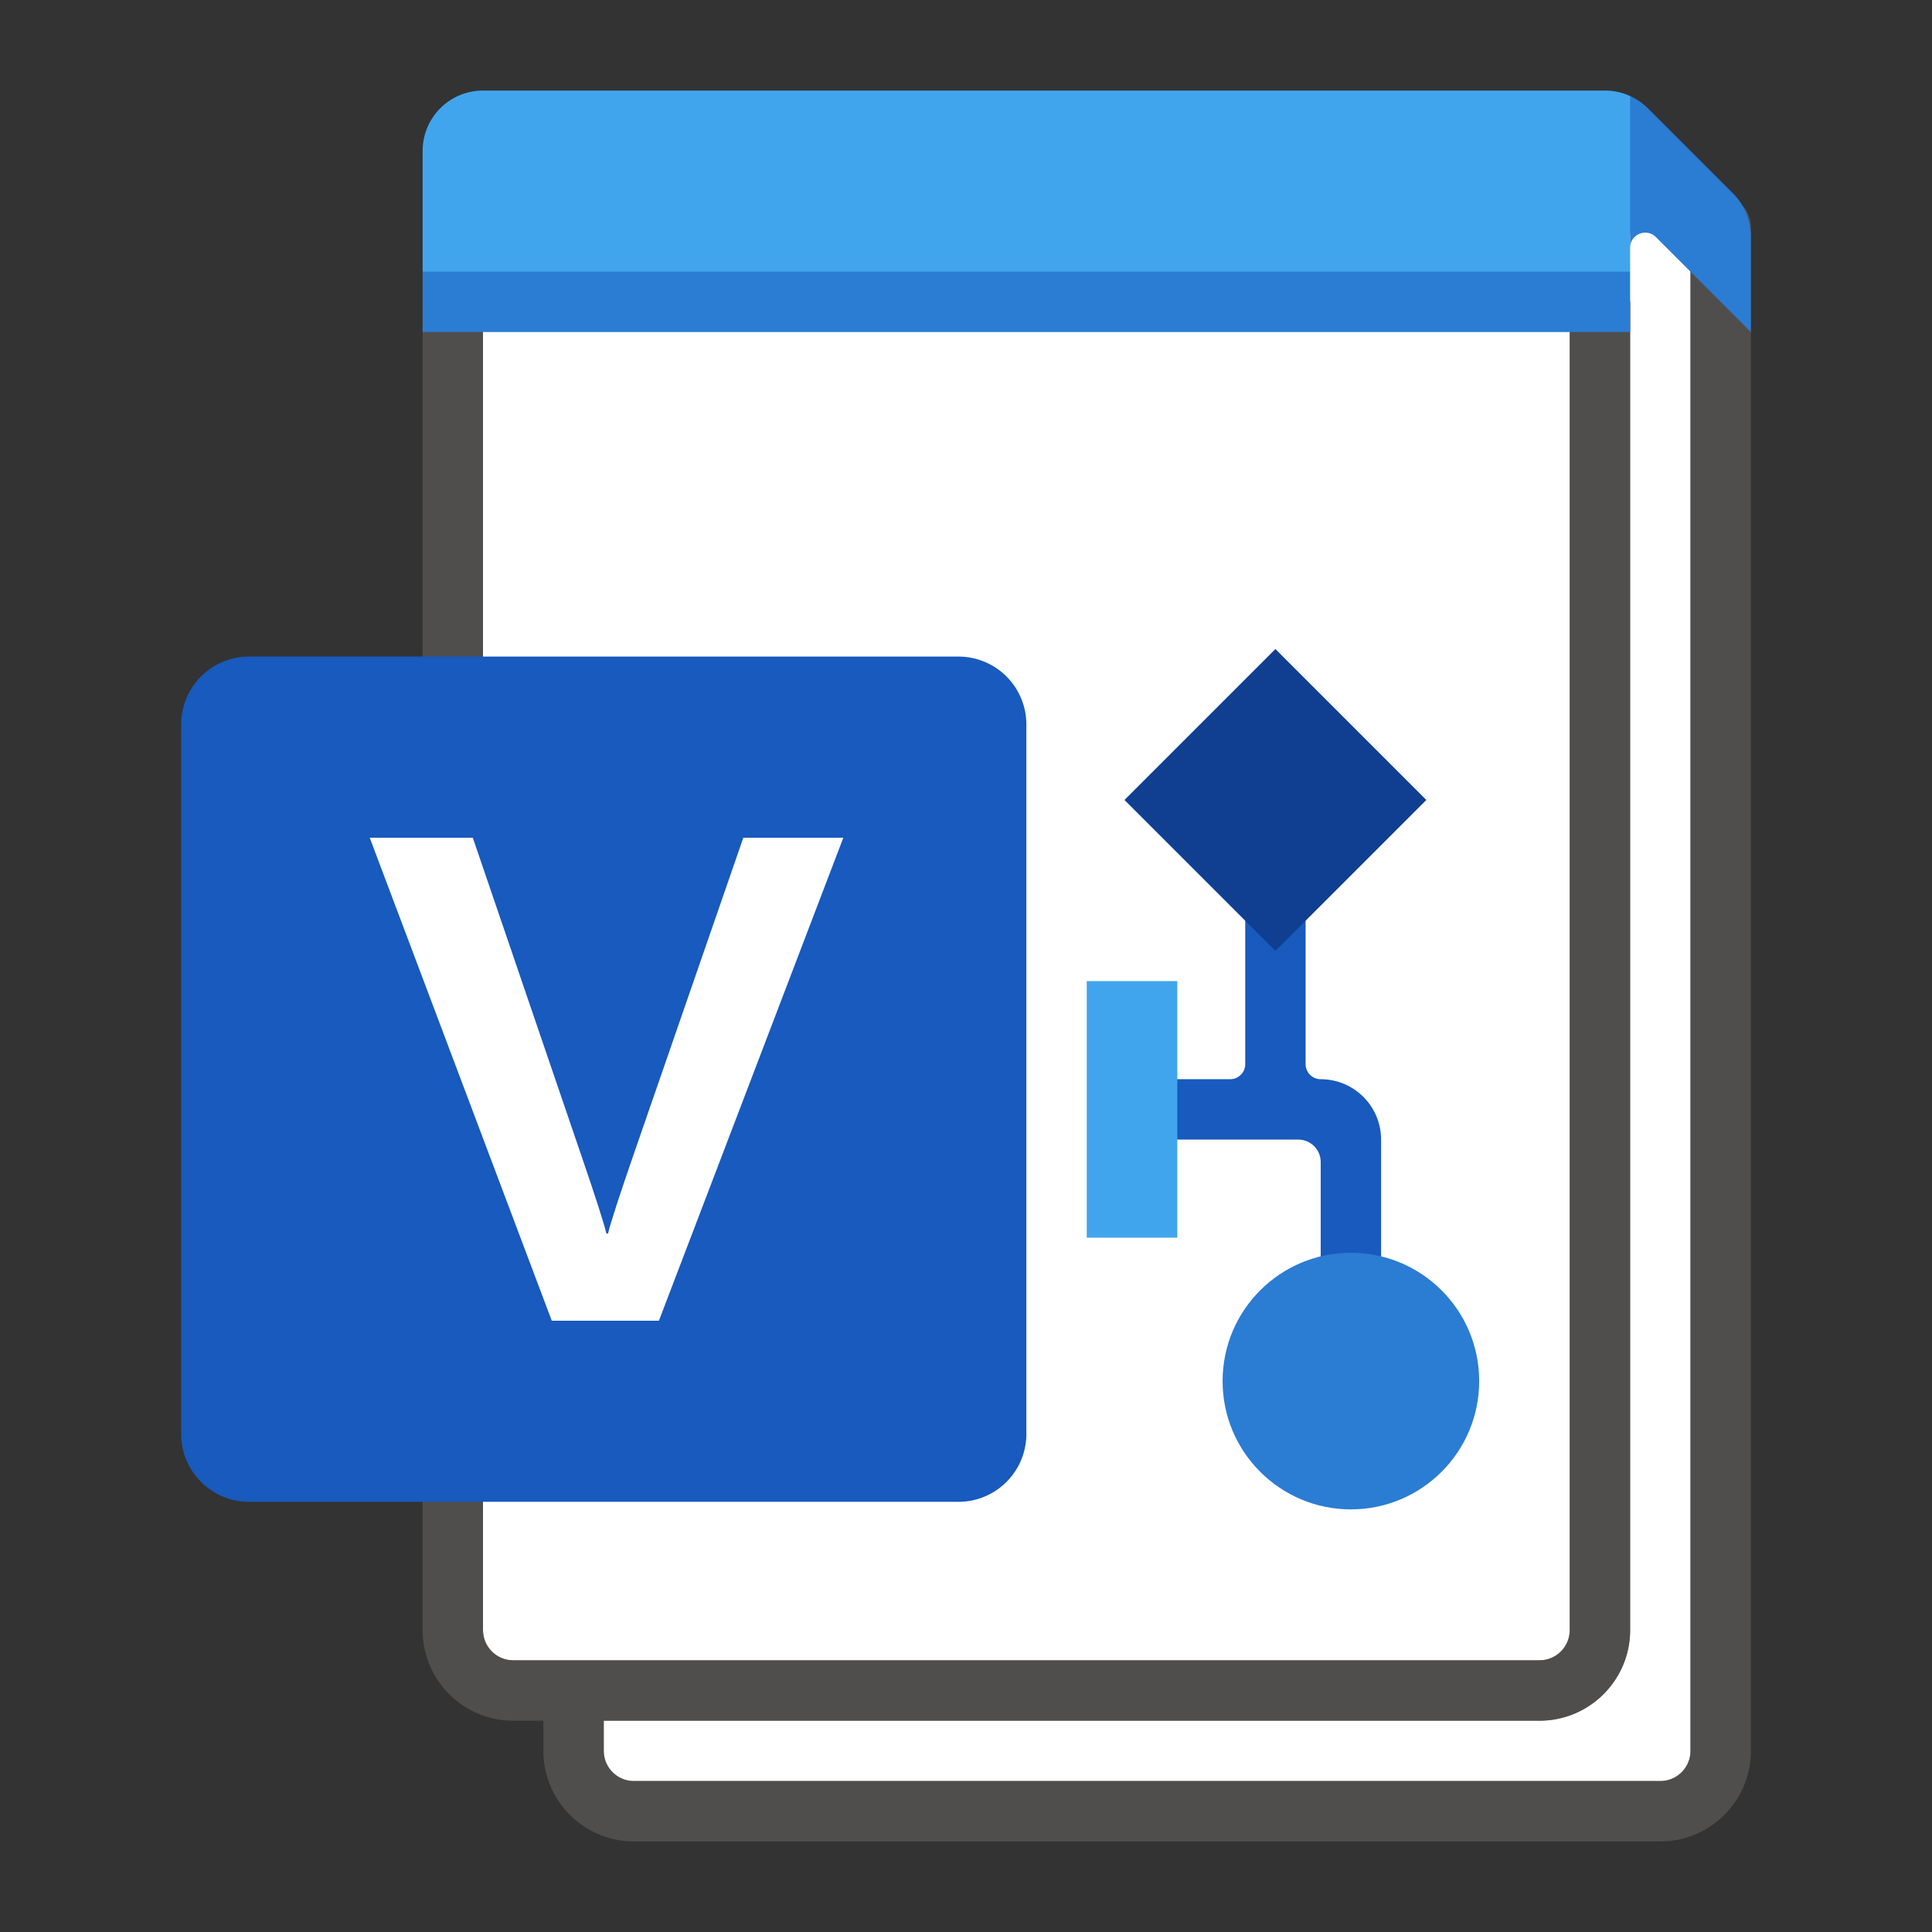 <svg xmlns="http://www.w3.org/2000/svg" viewBox="0 0 256 256"><rect x="0" y="0" width="256" height="256" fill="#333333" stroke="none"/><g fill="#FFF"><path d="M68 220h136c2.206 0 4-1.794 4-4V40.314c0-.108.023-.209.032-.314H63.968c.009.105.032.206.032.313V216c0 2.206 1.794 4 4 4z"/><path d="M216 40.313V216c0 6.617-5.383 12-12 12H80v4c0 2.206 1.794 4 4 4h136c2.206 0 4-1.794 4-4V30c0-.676.183-1.302.48-1.86L212 18v18.314a4 4 0 0 1 4 4z"/></g><path opacity=".64" fill="#605E5C" d="M228 26a4 4 0 0 0-4 4v202c0 2.206-1.794 4-4 4H84c-2.206 0-4-1.794-4-4v-4h124c6.617 0 12-5.383 12-12V40.314a4 4 0 0 0-8 0V216c0 2.206-1.794 4-4 4H68c-2.206 0-4-1.794-4-4V40.314a4 4 0 0 0-8 0V216c0 6.617 5.383 12 12 12h4v4c0 6.617 5.383 12 12 12h136c6.617 0 12-5.383 12-12V30a4 4 0 0 0-4-4z"/><path fill="#185ABD" d="M33 199h94a9 9 0 0 0 9-9V96a9 9 0 0 0-9-9H33a9 9 0 0 0-9 9v94a9 9 0 0 0 9 9z"/><path fill="#FFF" d="M77.111 153.354c1.826 5.327 2.905 8.689 3.235 10.087h.224c.33-1.398 1.497-4.999 3.504-10.8L98.494 111h13.252L87.31 175H73.113L48.99 111h13.656l14.465 42.354z"/><path fill="#41A5EE" d="M216 12.728a7.99 7.99 0 0 0-3.314-.728H64a8 8 0 0 0-8 8v16l4 4h152l4-4v-5l2-2V16l-2-3.272z"/><path fill="#2B7CD3" d="M56 36h160v8H56zM219.414 31.414L232 44V31.314a8 8 0 0 0-2.343-5.657l-11.314-11.314A7.988 7.988 0 0 0 216 12.728v20.1c0-1.781 2.154-2.674 3.414-1.414z"/><g><path fill="#185ABD" d="M175 143a2 2 0 0 1-2-2v-22h-8v22a2 2 0 0 1-2 2h-11v8h20c1.675 0 3 1.325 3 3v15h8v-18a8 8 0 0 0-8-8z"/><circle fill="#2B7CD3" cx="179" cy="183" r="17"/><path fill="#41A5EE" d="M144 130h12v34h-12z"/><path fill="#103F91" d="M148.998 106l20-20 20 20-20 20z"/></g></svg>